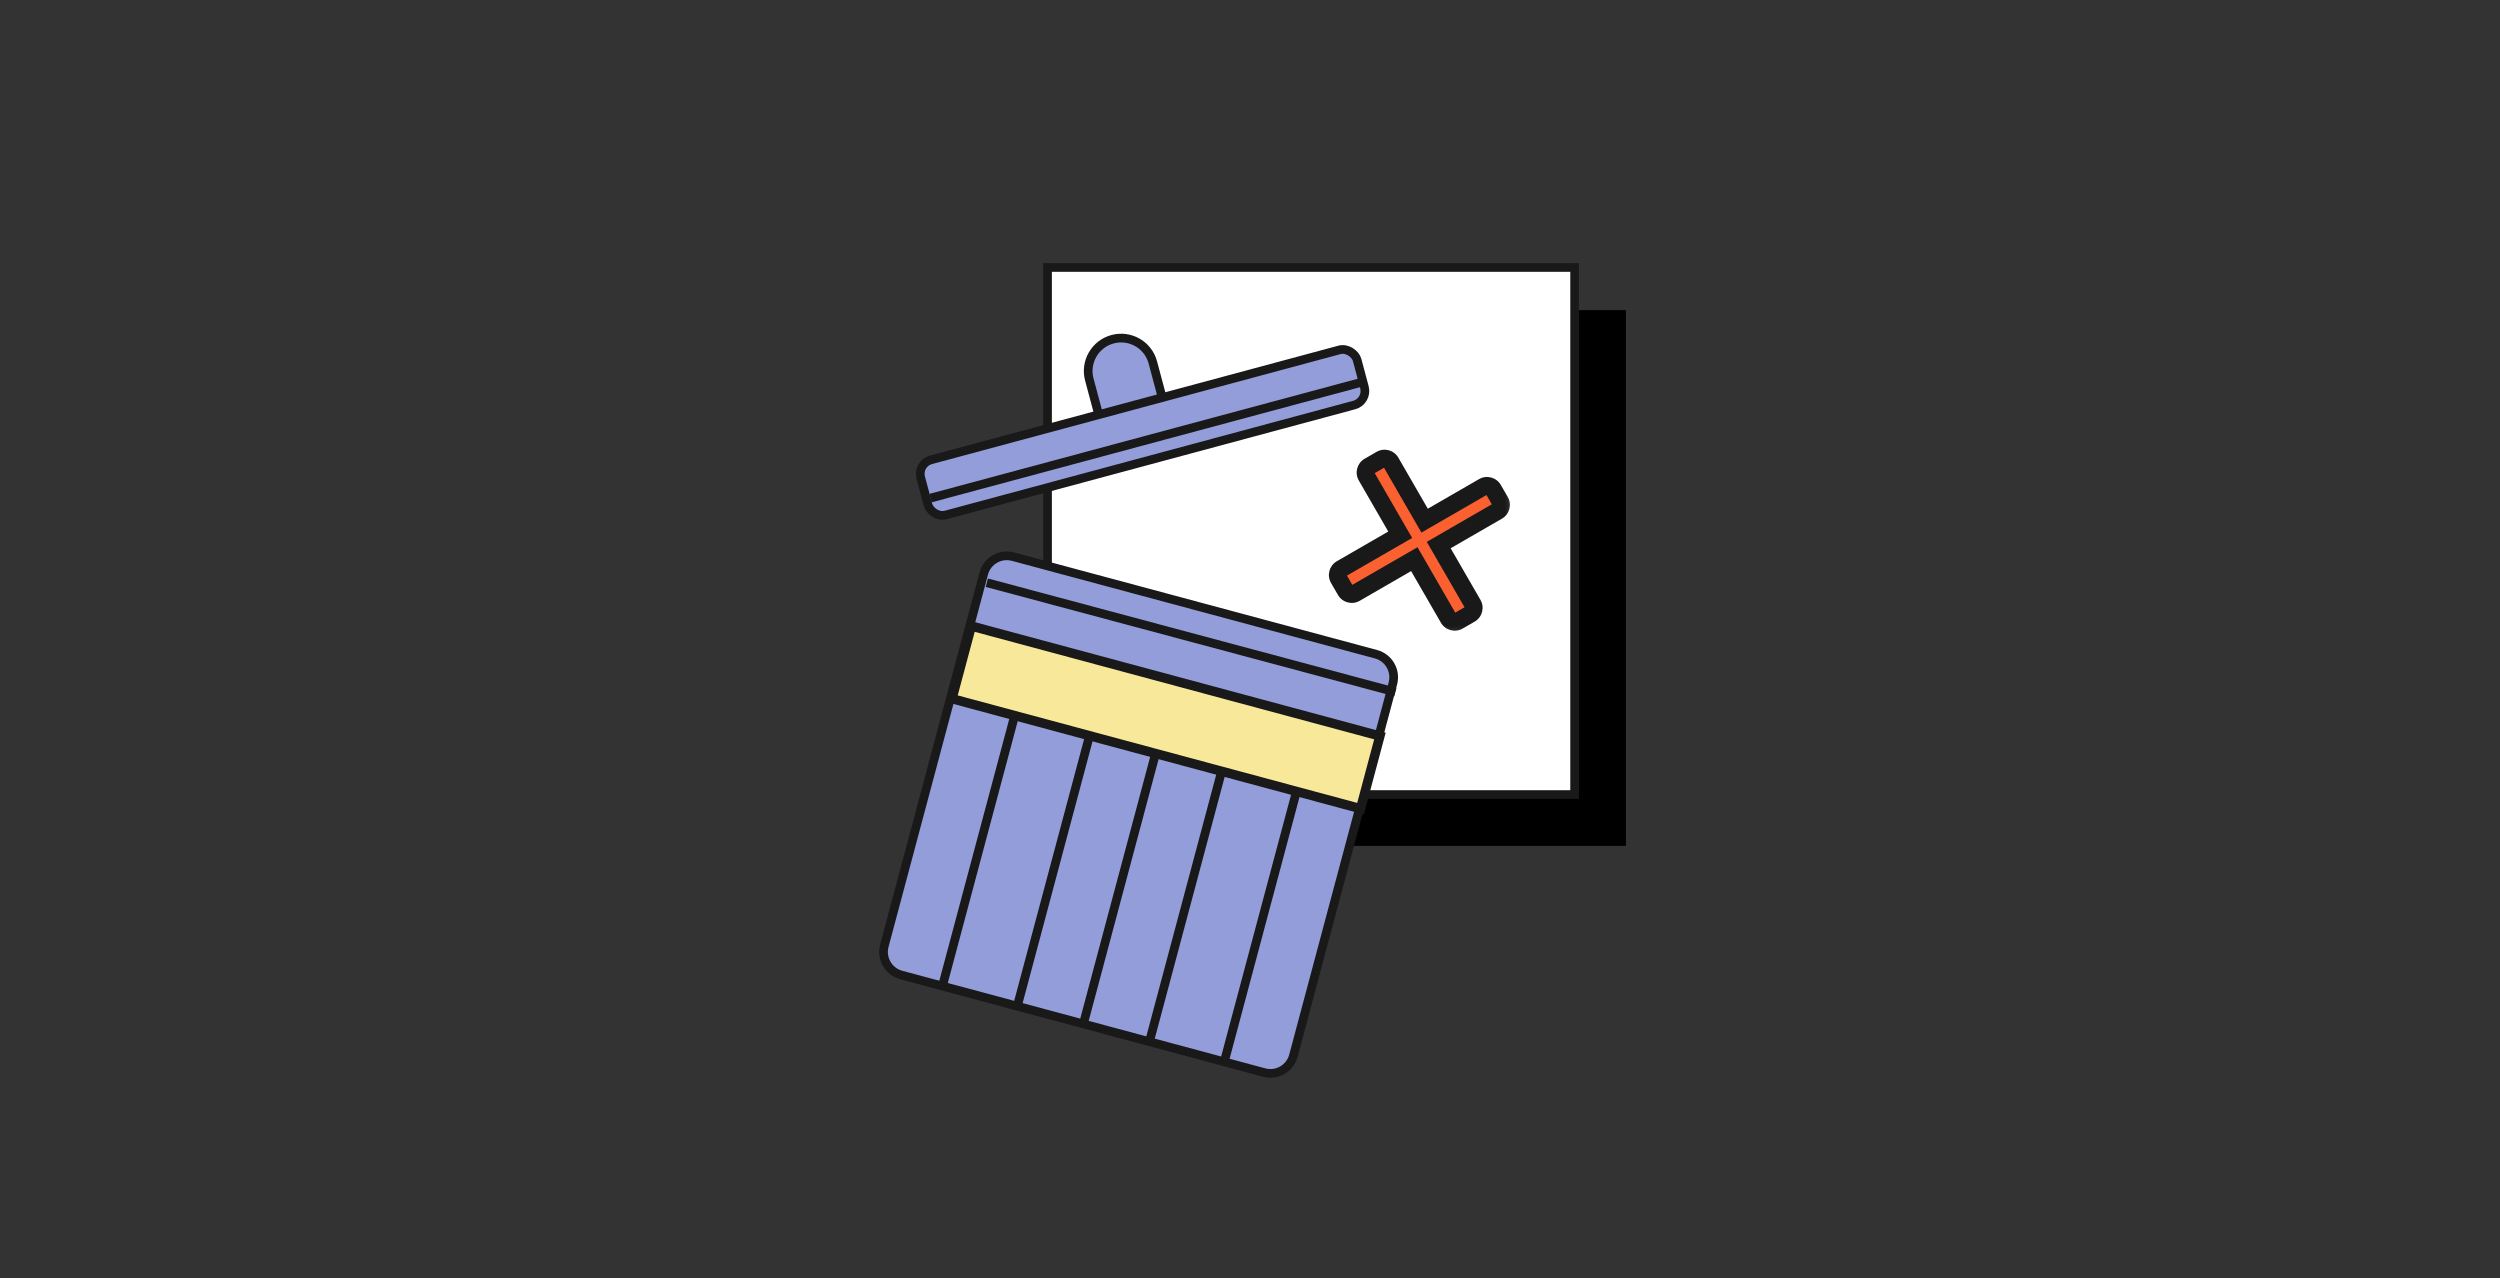 <svg width="266" height="136" viewBox="0 0 266 136" fill="none" xmlns="http://www.w3.org/2000/svg">
<rect x="0" y="0" width="266" height="136" fill="#333333" stroke="none"/>
<rect x="116.46" y="33.46" width="56.079" height="56.079" fill="black" stroke="black" stroke-width="0.921"/>
<rect x="111.46" y="28.46" width="56.079" height="56.079" fill="white" stroke="#191919" stroke-width="0.921"/>
<path d="M115.903 40.382L117.194 45.212C117.692 47.08 119.61 48.187 121.477 47.685C123.343 47.183 124.452 45.263 123.954 43.395L122.663 38.564C122.164 36.697 120.247 35.59 118.38 36.092C116.513 36.593 115.404 38.514 115.903 40.382Z" fill="#929DD9" stroke="#191919" stroke-width="0.926" stroke-linecap="round" stroke-linejoin="round"/>
<rect x="0.567" y="0.327" width="48.074" height="6.074" rx="1.537" transform="matrix(0.966 -0.26 0.258 0.966 96.935 49.158)" fill="#929DD9" stroke="#191919" stroke-width="0.926"/>
<path d="M148.202 72.719L137.621 112.33C137.26 113.684 135.87 114.486 134.517 114.123L95.888 103.739C94.535 103.376 93.731 101.983 94.093 100.63L104.673 61.019C105.035 59.665 106.425 58.862 107.778 59.226L146.407 69.609C147.76 69.973 148.563 71.365 148.202 72.719Z" fill="#929DD9" stroke="#191919" stroke-width="0.926" stroke-linecap="round"/>
<rect x="0.354" y="0.613" width="45" height="8" transform="matrix(0.966 0.26 -0.258 0.966 103.17 65.929)" fill="#F8E99A" stroke="#191919"/>
<path d="M108 76L100.258 104.984" stroke="#191919" stroke-width="0.93"/>
<path d="M116 78L108.258 106.984" stroke="#191919" stroke-width="0.93"/>
<path d="M123 80L115.258 108.984" stroke="#191919" stroke-width="0.93"/>
<path d="M130 82L122.258 110.984" stroke="#191919" stroke-width="0.93"/>
<path d="M138 84L130.258 112.984" stroke="#191919" stroke-width="0.93"/>
<path d="M99 53L145.355 40.54" stroke="#191919" stroke-width="0.93"/>
<path d="M105 62L148.469 73.637" stroke="#191919" stroke-width="0.93"/>
<mask id="path-14-outside-1_3500_8251" maskUnits="userSpaceOnUse" x="140.645" y="47.073" width="20.804" height="20.837" fill="black">
<rect fill="white" x="140.645" y="47.073" width="20.804" height="20.837"/>
<path fill-rule="evenodd" clip-rule="evenodd" d="M159.619 53.339C159.83 53.704 159.705 54.171 159.34 54.381L153.08 57.995L156.717 64.293C156.927 64.658 156.802 65.125 156.438 65.335L155.161 66.073C154.796 66.283 154.329 66.158 154.119 65.794L150.482 59.495L144.206 63.119C143.842 63.329 143.375 63.204 143.165 62.839L142.427 61.562C142.217 61.198 142.342 60.731 142.706 60.52L148.982 56.897L145.382 50.66C145.171 50.295 145.296 49.829 145.661 49.618L146.938 48.881C147.303 48.67 147.769 48.795 147.98 49.16L151.581 55.397L157.84 51.783C158.205 51.572 158.671 51.697 158.882 52.062L159.619 53.339Z"/>
</mask>
<path fill-rule="evenodd" clip-rule="evenodd" d="M159.619 53.339C159.83 53.704 159.705 54.171 159.34 54.381L153.08 57.995L156.717 64.293C156.927 64.658 156.802 65.125 156.438 65.335L155.161 66.073C154.796 66.283 154.329 66.158 154.119 65.794L150.482 59.495L144.206 63.119C143.842 63.329 143.375 63.204 143.165 62.839L142.427 61.562C142.217 61.198 142.342 60.731 142.706 60.52L148.982 56.897L145.382 50.66C145.171 50.295 145.296 49.829 145.661 49.618L146.938 48.881C147.303 48.67 147.769 48.795 147.98 49.16L151.581 55.397L157.84 51.783C158.205 51.572 158.671 51.697 158.882 52.062L159.619 53.339Z" fill="#FA6030"/>
<path d="M159.34 54.381L158.874 53.575L158.874 53.575L159.34 54.381ZM159.619 53.339L158.814 53.804L158.814 53.804L159.619 53.339ZM153.08 57.995L152.615 57.189L151.81 57.654L152.276 58.46L153.08 57.995ZM156.717 64.293L157.522 63.829L157.522 63.829L156.717 64.293ZM156.438 65.335L156.903 66.141L156.438 65.335ZM155.161 66.073L154.695 65.267L155.161 66.073ZM154.119 65.794L154.924 65.329L154.924 65.329L154.119 65.794ZM150.482 59.495L151.287 59.03L150.822 58.224L150.017 58.689L150.482 59.495ZM144.206 63.119L143.741 62.312L143.741 62.312L144.206 63.119ZM143.165 62.839L142.36 63.304L142.36 63.304L143.165 62.839ZM142.427 61.562L141.622 62.027L141.622 62.027L142.427 61.562ZM142.706 60.52L143.172 61.327L143.172 61.327L142.706 60.52ZM148.982 56.897L149.448 57.703L150.253 57.238L149.787 56.432L148.982 56.897ZM145.382 50.66L146.186 50.196L146.186 50.196L145.382 50.66ZM145.661 49.618L146.126 50.424L146.126 50.424L145.661 49.618ZM146.938 48.881L146.472 48.075L146.472 48.075L146.938 48.881ZM147.98 49.16L148.784 48.696L148.784 48.696L147.98 49.16ZM151.581 55.397L150.776 55.862L151.241 56.668L152.046 56.203L151.581 55.397ZM157.84 51.783L157.374 50.977L157.84 51.783ZM158.882 52.062L158.077 52.527L158.077 52.527L158.882 52.062ZM159.805 55.187C160.613 54.721 160.892 53.686 160.424 52.875L158.814 53.804C158.767 53.722 158.796 53.62 158.874 53.575L159.805 55.187ZM153.546 58.801L159.805 55.187L158.874 53.575L152.615 57.189L153.546 58.801ZM152.276 58.46L155.912 64.758L157.522 63.829L153.885 57.53L152.276 58.46ZM155.912 64.758C155.865 64.677 155.894 64.575 155.972 64.529L156.903 66.141C157.711 65.675 157.99 64.64 157.522 63.829L155.912 64.758ZM155.972 64.529L154.695 65.267L155.626 66.879L156.903 66.141L155.972 64.529ZM154.695 65.267C154.774 65.221 154.876 65.247 154.924 65.329L153.314 66.258C153.782 67.069 154.818 67.345 155.626 66.879L154.695 65.267ZM154.924 65.329L151.287 59.03L149.678 59.96L153.314 66.258L154.924 65.329ZM144.672 63.925L150.948 60.301L150.017 58.689L143.741 62.312L144.672 63.925ZM142.36 63.304C142.828 64.115 143.864 64.391 144.672 63.925L143.741 62.312C143.82 62.267 143.922 62.293 143.969 62.375L142.36 63.304ZM141.622 62.027L142.36 63.304L143.969 62.375L143.232 61.098L141.622 62.027ZM142.241 59.714C141.433 60.181 141.154 61.216 141.622 62.027L143.232 61.098C143.279 61.179 143.25 61.281 143.172 61.327L142.241 59.714ZM148.517 56.091L142.241 59.714L143.172 61.327L149.448 57.703L148.517 56.091ZM149.787 56.432L146.186 50.196L144.577 51.125L148.178 57.362L149.787 56.432ZM146.186 50.196C146.233 50.277 146.205 50.379 146.126 50.424L145.195 48.812C144.387 49.279 144.109 50.314 144.577 51.125L146.186 50.196ZM146.126 50.424L147.403 49.687L146.472 48.075L145.195 48.812L146.126 50.424ZM147.403 49.687C147.325 49.732 147.222 49.706 147.175 49.625L148.784 48.696C148.316 47.884 147.281 47.608 146.472 48.075L147.403 49.687ZM147.175 49.625L150.776 55.862L152.385 54.932L148.784 48.696L147.175 49.625ZM157.374 50.977L151.115 54.591L152.046 56.203L158.305 52.589L157.374 50.977ZM159.686 51.598C159.218 50.786 158.182 50.511 157.374 50.977L158.305 52.589C158.227 52.635 158.124 52.608 158.077 52.527L159.686 51.598ZM160.424 52.875L159.686 51.598L158.077 52.527L158.814 53.804L160.424 52.875Z" fill="#191919" mask="url(#path-14-outside-1_3500_8251)"/>
</svg>
